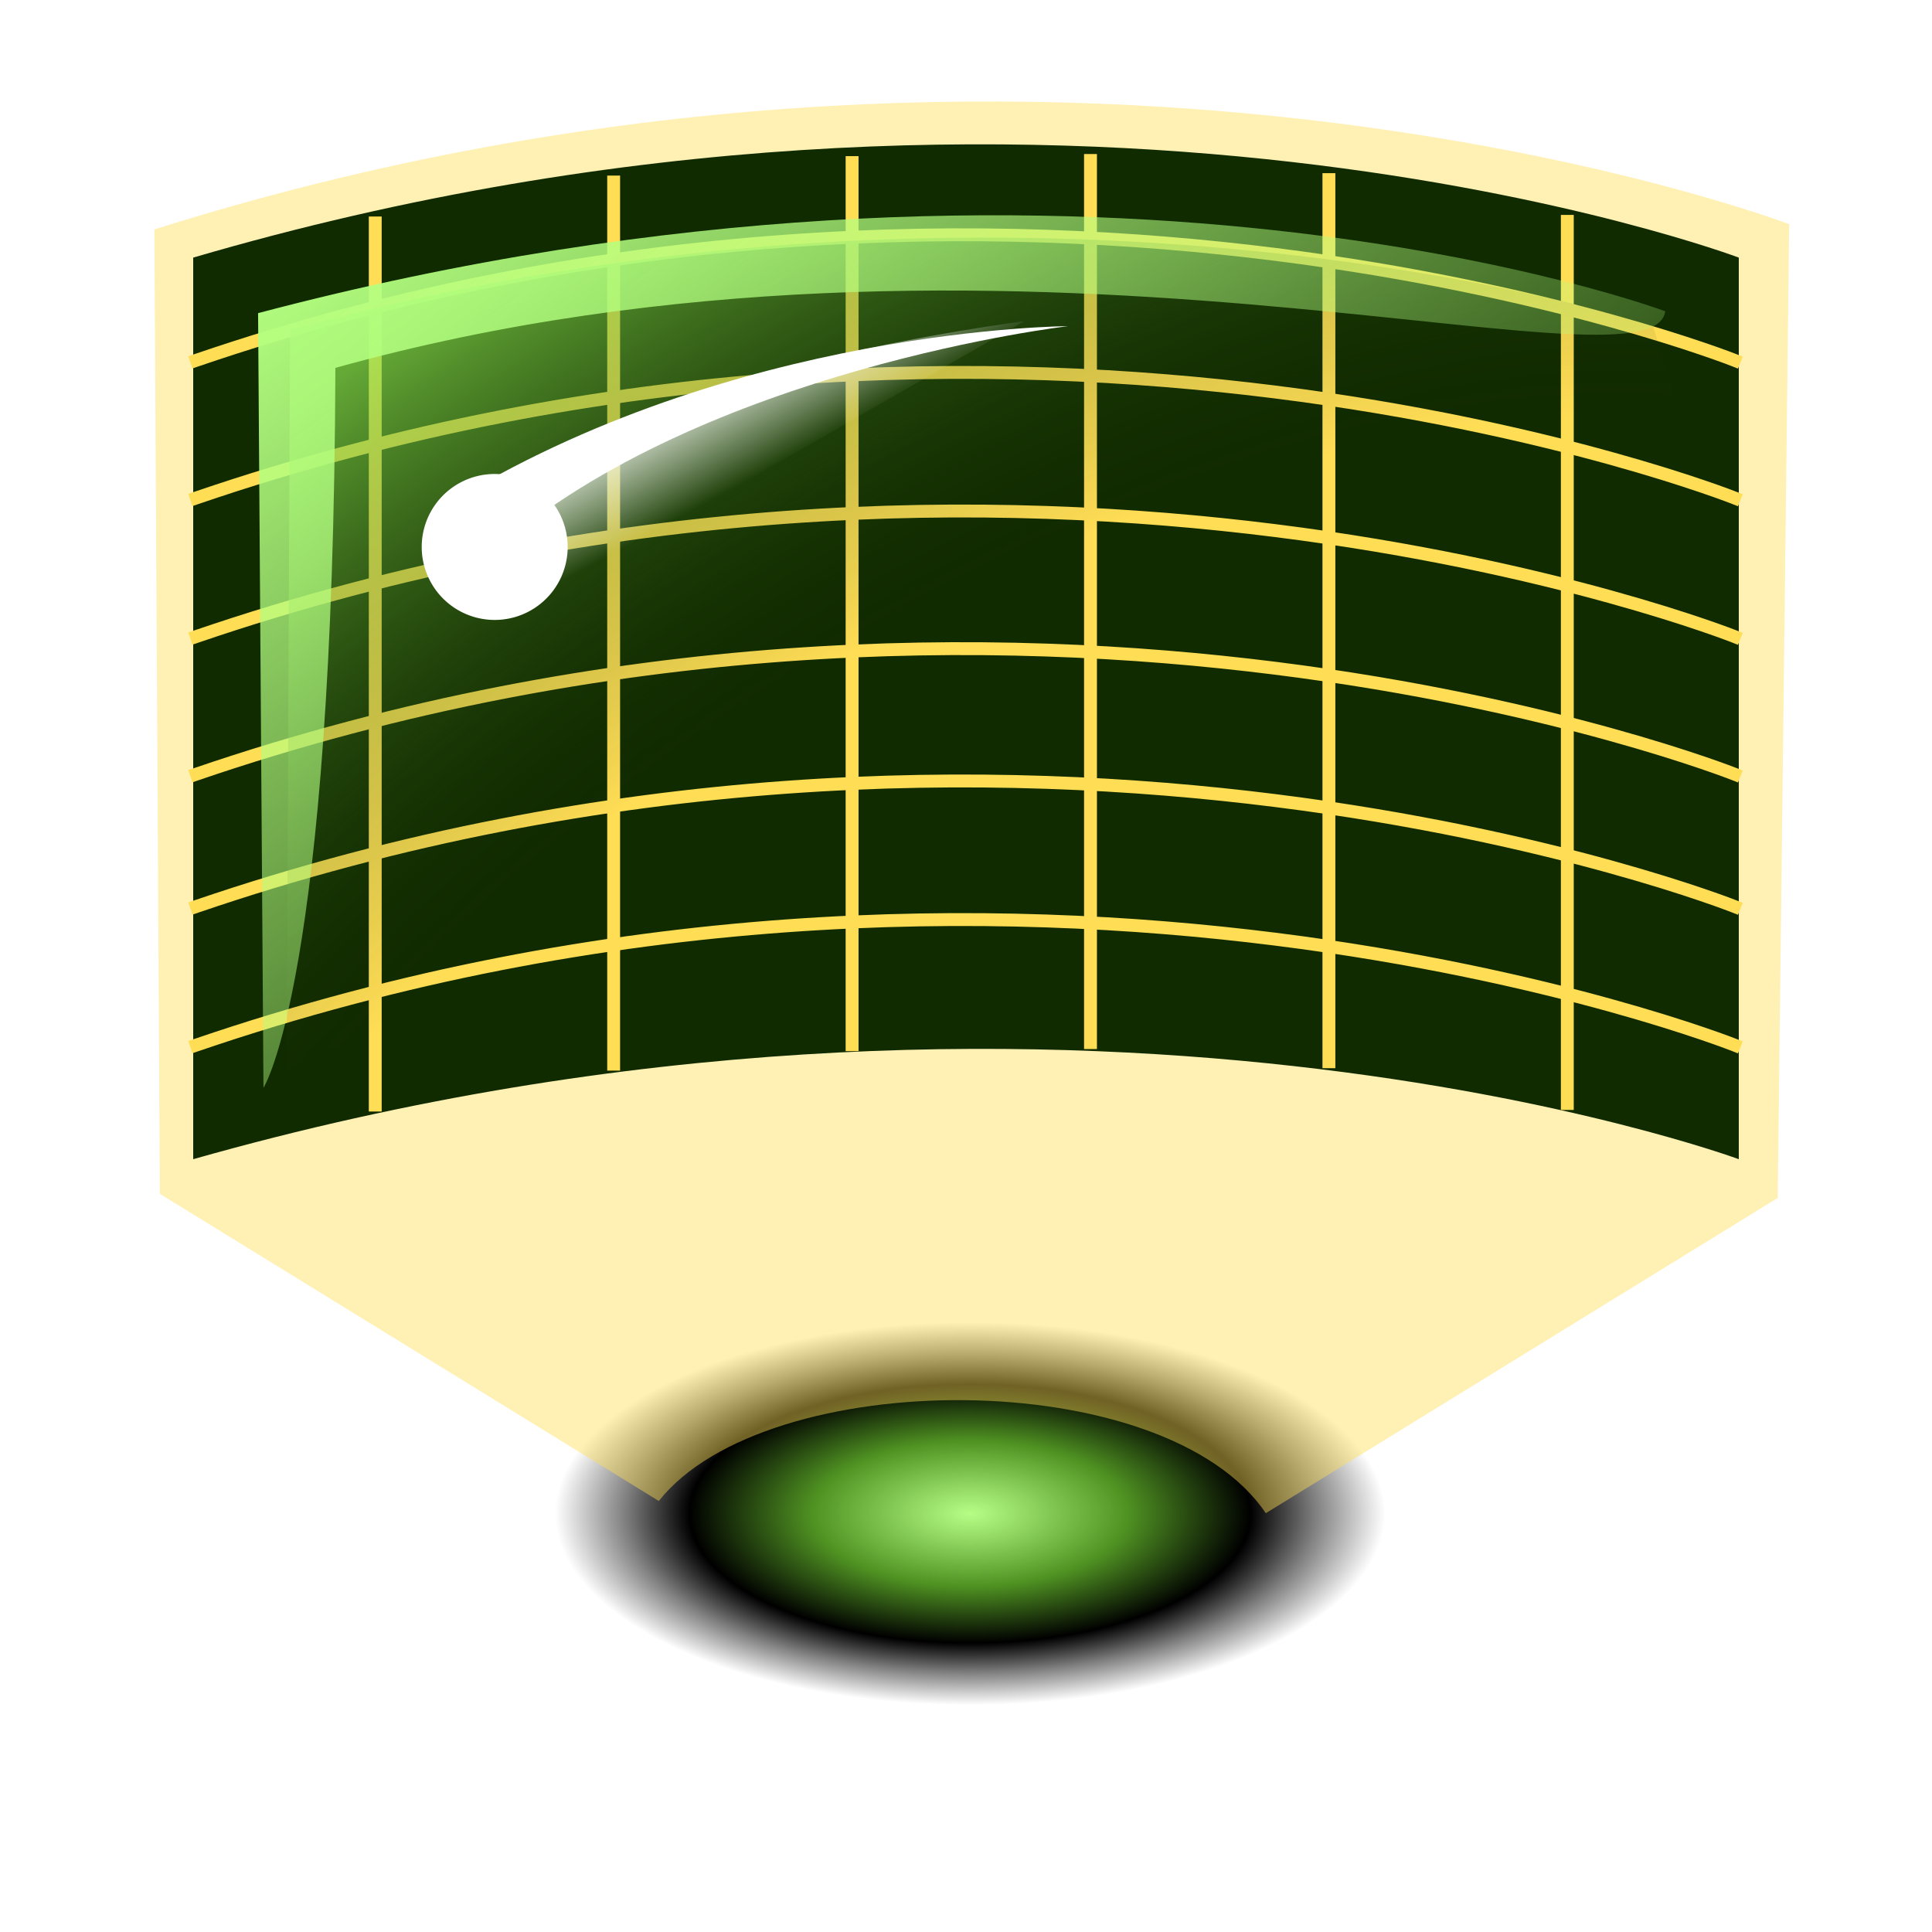 <?xml version="1.0" encoding="UTF-8" standalone="no"?>
<!-- Created with Inkscape (http://www.inkscape.org/) -->

<svg
   xmlns:dc="http://purl.org/dc/elements/1.1/"
   xmlns:cc="http://creativecommons.org/ns#"
   xmlns:rdf="http://www.w3.org/1999/02/22-rdf-syntax-ns#"
   xmlns:svg="http://www.w3.org/2000/svg"
   xmlns="http://www.w3.org/2000/svg"
   xmlns:xlink="http://www.w3.org/1999/xlink"
   xmlns:sodipodi="http://sodipodi.sourceforge.net/DTD/sodipodi-0.dtd"
   xmlns:inkscape="http://www.inkscape.org/namespaces/inkscape"
   width="75"
   height="75"
   id="svg4021"
   version="1.1"
   inkscape:version="0.48.1 "
   sodipodi:docname="blip.svg"
   inkscape:export-filename="D:\Programmation\workspace\proto-game\materials\blip-2.png"
   inkscape:export-xdpi="90"
   inkscape:export-ydpi="90">
  <defs
     id="defs4023">
    <linearGradient
       id="linearGradient8703">
      <stop
         style="stop-color:#b1fd7e;stop-opacity:0.941;"
         offset="0"
         id="stop8705" />
      <stop
         id="stop8798"
         offset="0.38"
         style="stop-color:#4f9222;stop-opacity:1;" />
      <stop
         id="stop8711"
         offset="0.676"
         style="stop-color:#000000;stop-opacity:1;" />
      <stop
         style="stop-color:#000000;stop-opacity:0.498;"
         offset="0.832"
         id="stop8806" />
      <stop
         style="stop-color:#000000;stop-opacity:0;"
         offset="1"
         id="stop8707" />
    </linearGradient>
    <linearGradient
       id="linearGradient7236">
      <stop
         id="stop7238"
         offset="0"
         style="stop-color:#112b00;stop-opacity:0;" />
      <stop
         style="stop-color:#112b00;stop-opacity:0;"
         offset="0.485"
         id="stop7240" />
      <stop
         id="stop7242"
         offset="1"
         style="stop-color:#88df4e;stop-opacity:0.705;" />
    </linearGradient>
    <linearGradient
       id="linearGradient4997">
      <stop
         style="stop-color:#112b00;stop-opacity:0;"
         offset="0"
         id="stop4999" />
      <stop
         id="stop7234"
         offset="0.5"
         style="stop-color:#112b00;stop-opacity:0;" />
      <stop
         style="stop-color:#e46767;stop-opacity:1;"
         offset="1"
         id="stop5001" />
    </linearGradient>
    <linearGradient
       inkscape:collect="always"
       id="linearGradient4987">
      <stop
         style="stop-color:#ffffff;stop-opacity:1;"
         offset="0"
         id="stop4989" />
      <stop
         style="stop-color:#ffffff;stop-opacity:0;"
         offset="1"
         id="stop4991" />
    </linearGradient>
    <linearGradient
       inkscape:collect="always"
       id="linearGradient4559">
      <stop
         style="stop-color:#b3ff80;stop-opacity:1;"
         offset="0"
         id="stop4561" />
      <stop
         style="stop-color:#b3ff80;stop-opacity:0;"
         offset="1"
         id="stop4563" />
    </linearGradient>
    <linearGradient
       inkscape:collect="always"
       xlink:href="#linearGradient4559"
       id="linearGradient4565"
       x1="9.984"
       y1="10.062"
       x2="39.022"
       y2="42.484"
       gradientUnits="userSpaceOnUse"
       gradientTransform="translate(-0.228,-0.119)" />
    <filter
       inkscape:collect="always"
       id="filter4963"
       x="-0.24"
       width="1.48"
       y="-0.24"
       height="1.48">
      <feGaussianBlur
         inkscape:collect="always"
         stdDeviation="0.567"
         id="feGaussianBlur4965" />
    </filter>
    <filter
       inkscape:collect="always"
       id="filter4973">
      <feGaussianBlur
         inkscape:collect="always"
         stdDeviation="0.329"
         id="feGaussianBlur4975" />
    </filter>
    <linearGradient
       inkscape:collect="always"
       xlink:href="#linearGradient4987"
       id="linearGradient4993"
       x1="23.717"
       y1="21.868"
       x2="25.957"
       y2="26.019"
       gradientUnits="userSpaceOnUse"
       gradientTransform="translate(-2.338,-4.424)" />
    <linearGradient
       inkscape:collect="always"
       xlink:href="#linearGradient4997"
       id="linearGradient5003"
       x1="9.689"
       y1="11.366"
       x2="33.727"
       y2="36.149"
       gradientUnits="userSpaceOnUse" />
    <radialGradient
       inkscape:collect="always"
       xlink:href="#linearGradient7236"
       id="radialGradient7230"
       cx="27.52"
       cy="59.65"
       fx="27.52"
       fy="59.65"
       r="26.514"
       gradientTransform="matrix(2.631,-1.643,0.771,1.235,-77.651,14.163)"
       gradientUnits="userSpaceOnUse"
       spreadMethod="pad" />
    <filter
       inkscape:collect="always"
       id="filter7388">
      <feGaussianBlur
         inkscape:collect="always"
         stdDeviation="0.432"
         id="feGaussianBlur7390" />
    </filter>
    <linearGradient
       inkscape:collect="always"
       xlink:href="#linearGradient4559"
       id="linearGradient7396"
       gradientUnits="userSpaceOnUse"
       gradientTransform="translate(-0.021,1.225)"
       x1="9.984"
       y1="10.062"
       x2="36.335"
       y2="45.791" />
    <radialGradient
       inkscape:collect="always"
       xlink:href="#linearGradient10361"
       id="radialGradient10257"
       cx="37.63"
       cy="59.836"
       fx="37.63"
       fy="59.836"
       r="33.025"
       gradientTransform="matrix(1.113,-0.002,9.3186717e-4,0.51,-4.308,29.654)"
       gradientUnits="userSpaceOnUse" />
    <linearGradient
       id="linearGradient10361">
      <stop
         id="stop10363"
         offset="0"
         style="stop-color:#b3ff80;stop-opacity:1;" />
      <stop
         style="stop-color:#4e9121;stop-opacity:1;"
         offset="0.484"
         id="stop10369" />
      <stop
         style="stop-color:#76bb48;stop-opacity:0.498;"
         offset="0.733"
         id="stop10365" />
      <stop
         id="stop8794"
         offset="0.867"
         style="stop-color:#9fe570;stop-opacity:1;" />
      <stop
         style="stop-color:#000000;stop-opacity:1;"
         offset="0.933"
         id="stop8796" />
      <stop
         id="stop10367"
         offset="1"
         style="stop-color:#000000;stop-opacity:0;" />
    </linearGradient>
    <radialGradient
       r="33.025"
       fy="59.836"
       fx="37.63"
       cy="59.836"
       cx="37.63"
       gradientTransform="matrix(1.113,-0.002,9.3186717e-4,0.51,-4.308,29.654)"
       gradientUnits="userSpaceOnUse"
       id="radialGradient8206"
       xlink:href="#linearGradient10361"
       inkscape:collect="always" />
    <radialGradient
       inkscape:collect="always"
       xlink:href="#linearGradient8703"
       id="radialGradient8709"
       cx="37.647"
       cy="60.347"
       fx="37.647"
       fy="60.347"
       r="33.025"
       gradientTransform="matrix(1,0,0,0.471,0,31.924)"
       gradientUnits="userSpaceOnUse" />
    <filter
       inkscape:collect="always"
       id="filter8802">
      <feGaussianBlur
         inkscape:collect="always"
         stdDeviation="0.565"
         id="feGaussianBlur8804" />
    </filter>
  </defs>
  <sodipodi:namedview
     id="base"
     pagecolor="#ffffff"
     bordercolor="#666666"
     borderopacity="1.0"
     inkscape:pageopacity="0.0"
     inkscape:pageshadow="2"
     inkscape:zoom="6.8429752"
     inkscape:cx="36.433217"
     inkscape:cy="55.952236"
     inkscape:document-units="px"
     inkscape:current-layer="layer2"
     showgrid="false"
     inkscape:window-width="1280"
     inkscape:window-height="1002"
     inkscape:window-x="-8"
     inkscape:window-y="-8"
     inkscape:window-maximized="1" />
  <g
     inkscape:label="radar"
     inkscape:groupmode="layer"
     id="layer1"
     transform="translate(0,-977.362)"
     style="display:none" />
  <g
     inkscape:groupmode="layer"
     id="layer2"
     inkscape:label="echo"
     style="display:inline">
    <path
       sodipodi:type="arc"
       style="color:#000000;fill:url(#radialGradient8709);fill-opacity:1;fill-rule:nonzero;stroke:none;stroke-width:1.033;marker:none;visibility:visible;display:inline;overflow:visible;enable-background:accumulate"
       id="path9592-0"
       sodipodi:cx="37.646614"
       sodipodi:cy="60.347126"
       sodipodi:rx="33.025322"
       sodipodi:ry="15.554588"
       d="m 70.672,60.347 a 33.025,15.555 0 1 1 -66.051,0 33.025,15.555 0 1 1 66.051,0 z"
       transform="matrix(0.488,0,0,0.478,19.287,29.911)" />
    <path
       style="fill:#ffdd55;fill-opacity:0.439;stroke:none;filter:url(#filter8802)"
       d="M 6.206,46.345 25.574,58.268 c 4.165,-5.261 19.655,-5.334 23.564,0.475 l 19.873,-12.239 0.445,-37.801 c 0,0 -28.433,-10.852 -63.463,0.204 z"
       id="path8800"
       inkscape:connector-curvature="0"
       sodipodi:nodetypes="ccccccc" />
    <path
       style="color:#000000;fill:#112b00;fill-opacity:1;fill-rule:nonzero;stroke:none;stroke-width:3;marker:none;visibility:visible;display:inline;overflow:visible;enable-background:accumulate"
       d="m 7.5,10 c 33.766,-9.894 60,0 60,0 l 0,35 c 0,0 -26.052,-9.637 -60,0 z"
       id="rect7198"
       inkscape:connector-curvature="0"
       sodipodi:nodetypes="ccccc" />
    <g
       id="g8737">
      <path
         sodipodi:nodetypes="cc"
         inkscape:connector-curvature="0"
         id="path4595"
         d="m 14.567,8.655 0,34.244"
         style="fill:#ccff00;stroke:#ffdd55;stroke-width:0.5;stroke-linecap:square;stroke-linejoin:miter;stroke-miterlimit:4;stroke-opacity:1;stroke-dasharray:none" />
      <path
         sodipodi:nodetypes="cc"
         inkscape:connector-curvature="0"
         id="path4595-6"
         d="m 33.078,6.311 0,34.244"
         style="fill:#ccff00;stroke:#ffdd55;stroke-width:0.5;stroke-linecap:square;stroke-linejoin:miter;stroke-miterlimit:4;stroke-opacity:1;stroke-dasharray:none" />
      <path
         sodipodi:nodetypes="cc"
         inkscape:connector-curvature="0"
         id="path4595-4"
         d="m 23.822,7.066 0,34.245"
         style="fill:#ccff00;stroke:#ffdd55;stroke-width:0.5;stroke-linecap:square;stroke-linejoin:miter;stroke-miterlimit:4;stroke-opacity:1;stroke-dasharray:none" />
      <path
         sodipodi:nodetypes="cc"
         inkscape:connector-curvature="0"
         id="path4595-4-8"
         d="m 42.333,6.229 0,34.245"
         style="fill:#ccff00;stroke:#ffdd55;stroke-width:0.5;stroke-linecap:square;stroke-linejoin:miter;stroke-miterlimit:4;stroke-opacity:1;stroke-dasharray:none" />
      <path
         sodipodi:nodetypes="cc"
         inkscape:connector-curvature="0"
         id="path4595-4-8-2"
         d="m 51.588,6.972 0,34.245"
         style="fill:#ccff00;stroke:#ffdd55;stroke-width:0.5;stroke-linecap:square;stroke-linejoin:miter;stroke-miterlimit:4;stroke-opacity:1;stroke-dasharray:none" />
      <path
         sodipodi:nodetypes="cc"
         inkscape:connector-curvature="0"
         id="path4595-4-8-2-8"
         d="m 60.843,8.593 0,34.245"
         style="fill:#ccff00;stroke:#ffdd55;stroke-width:0.5;stroke-linecap:square;stroke-linejoin:miter;stroke-miterlimit:4;stroke-opacity:1;stroke-dasharray:none" />
      <path
         sodipodi:nodetypes="cc"
         inkscape:connector-curvature="0"
         id="path4595-4-8-2-8-6"
         d="m 67.327,40.568 c 0,0 -27.623,-10.96 -59.7,0"
         style="fill:none;stroke:#ffdd55;stroke-width:0.5;stroke-linecap:square;stroke-linejoin:miter;stroke-miterlimit:4;stroke-opacity:1;stroke-dasharray:none" />
      <path
         style="fill:none;stroke:#ffdd55;stroke-width:0.5;stroke-linecap:square;stroke-linejoin:miter;stroke-miterlimit:4;stroke-opacity:1;stroke-dasharray:none"
         d="m 67.327,35.188 c 0,0 -27.623,-10.96 -59.7,0"
         id="path8727"
         inkscape:connector-curvature="0"
         sodipodi:nodetypes="cc" />
      <use
         height="75"
         width="75"
         transform="translate(0,-5.137)"
         id="use8729"
         xlink:href="#path8727"
         y="0"
         x="0" />
      <use
         transform="translate(0,-5.343)"
         height="75"
         width="75"
         id="use8731"
         xlink:href="#use8729"
         y="0"
         x="0" />
      <use
         height="75"
         width="75"
         transform="translate(0,-5.38)"
         id="use8733"
         xlink:href="#use8731"
         y="0"
         x="0" />
      <use
         height="75"
         width="75"
         transform="translate(0,-5.343)"
         id="use8735"
         xlink:href="#use8733"
         y="0"
         x="0" />
    </g>
    <path
       style="fill:url(#radialGradient7230);fill-opacity:1;stroke:none;display:inline"
       d="M 11.127,41.552 11.262,12.809 C 40.196,4.852 64.155,12.622 64.155,12.622 73.865,42.319 31.307,30.924 11.127,41.552 z"
       id="path4995"
       inkscape:connector-curvature="0"
       sodipodi:nodetypes="cccc" />
    <path
       sodipodi:type="arc"
       style="color:#000000;fill:#ffffff;fill-opacity:1;fill-rule:nonzero;stroke:#ffffff;stroke-width:0;stroke-linecap:square;stroke-linejoin:miter;stroke-miterlimit:4;stroke-opacity:1;stroke-dasharray:none;stroke-dashoffset:0;marker:none;visibility:visible;display:inline;overflow:visible;filter:url(#filter4963);enable-background:accumulate"
       id="path4889"
       sodipodi:cx="23.255468"
       sodipodi:cy="24.338654"
       sodipodi:rx="2.832819"
       sodipodi:ry="2.832819"
       d="m 26.088,24.339 a 2.833,2.833 0 1 1 -5.666,0 2.833,2.833 0 1 1 5.666,0 z"
       transform="translate(-4.051,-3.106)" />
    <path
       style="fill:#ffffff;stroke:none;display:inline;filter:url(#filter4973)"
       d="m 19.896,1001.306 c 8.221,-10.173 20.536,-14.499 20.536,-14.499 0,0 -12.828,6.198 -18.131,15.487"
       id="path4967"
       inkscape:connector-curvature="0"
       sodipodi:nodetypes="ccc"
       transform="matrix(0.945,0.328,-0.328,0.945,326.924,-933.133)" />
    <path
       style="fill:url(#linearGradient4993);fill-opacity:1;stroke:none;display:inline"
       d="m 20.193,19.256 c 3.689,-4.809 19.566,-6.786 19.566,-6.786 l -18.907,10.87 z"
       id="path4977"
       inkscape:connector-curvature="0"
       sodipodi:nodetypes="cccc" />
    <path
       style="font-size:medium;font-style:normal;font-variant:normal;font-weight:normal;font-stretch:normal;text-indent:0;text-align:start;text-decoration:none;line-height:normal;letter-spacing:normal;word-spacing:normal;text-transform:none;direction:ltr;block-progression:tb;writing-mode:lr-tb;text-anchor:start;baseline-shift:baseline;color:#000000;fill:url(#linearGradient7396);fill-opacity:1;stroke:none;stroke-width:3;marker:none;visibility:visible;display:inline;overflow:visible;filter:url(#filter7388);enable-background:accumulate;font-family:Sans;-inkscape-font-specification:Sans"
       d="M 10.019,12.156 10.228,42.229 c 0,0 2.718,-4.201 2.791,-27.948 26.024,-7.253 51.114,1.384 51.625,-2.197 0,0 -22.449,-8.434 -54.625,0.072 z"
       id="path4557"
       inkscape:connector-curvature="0"
       sodipodi:nodetypes="ccccc" />
  </g>
  <g
     inkscape:groupmode="layer"
     id="layer3"
     inkscape:label="repères"
     style="display:none"
     sodipodi:insensitive="true">
    <rect
       style="opacity:0.287;color:#000000;fill:none;stroke:#aa0000;stroke-width:1;stroke-linecap:butt;stroke-linejoin:miter;stroke-miterlimit:4;stroke-opacity:1;stroke-dasharray:none;stroke-dashoffset:0;marker:none;visibility:visible;display:inline;overflow:visible;enable-background:accumulate"
       id="rect3753"
       width="74"
       height="74"
       x="0.5"
       y="0.5"
       ry="0"
       rx="0" />
    <rect
       style="opacity:0.287;color:#000000;fill:none;stroke:#aa0000;stroke-width:1;stroke-linecap:butt;stroke-linejoin:miter;stroke-miterlimit:4;stroke-opacity:1;stroke-dasharray:none;stroke-dashoffset:0;marker:none;visibility:visible;display:inline;overflow:visible;enable-background:accumulate"
       id="rect3753-4"
       width="74"
       height="24"
       x="0.5"
       y="-24.5"
       ry="0"
       rx="0" />
    <path
       sodipodi:type="arc"
       style="opacity:0.287;color:#000000;fill:none;stroke:#aa0000;stroke-width:1.004;stroke-linecap:butt;stroke-linejoin:miter;stroke-miterlimit:4;stroke-opacity:1;stroke-dasharray:none;stroke-dashoffset:0;marker:none;visibility:visible;display:inline;overflow:visible;enable-background:accumulate"
       id="path3773"
       sodipodi:cx="35.028339"
       sodipodi:cy="1016.0739"
       sodipodi:rx="29.820288"
       sodipodi:ry="14.44814"
       d="m 64.849,1016.074 a 29.82,14.448 0 1 1 -59.641,0 29.82,14.448 0 1 1 59.641,0 z"
       transform="matrix(0.989,0,0,1.004,2.848,-960.721)" />
    <path
       style="opacity:0.287;fill:none;stroke:#aa0000;stroke-width:1px;stroke-linecap:butt;stroke-linejoin:miter;stroke-opacity:1;display:inline"
       d="m 4,74.5 70.5,-32"
       id="path3777"
       inkscape:connector-curvature="0"
       sodipodi:nodetypes="cc" />
    <path
       style="opacity:0.287;fill:none;stroke:#aa0000;stroke-width:1px;stroke-linecap:butt;stroke-linejoin:miter;stroke-opacity:1;display:inline"
       d="M 71,74.5 0.5,42.5"
       id="path3777-6"
       inkscape:connector-curvature="0"
       sodipodi:nodetypes="cc" />
  </g>
</svg>
